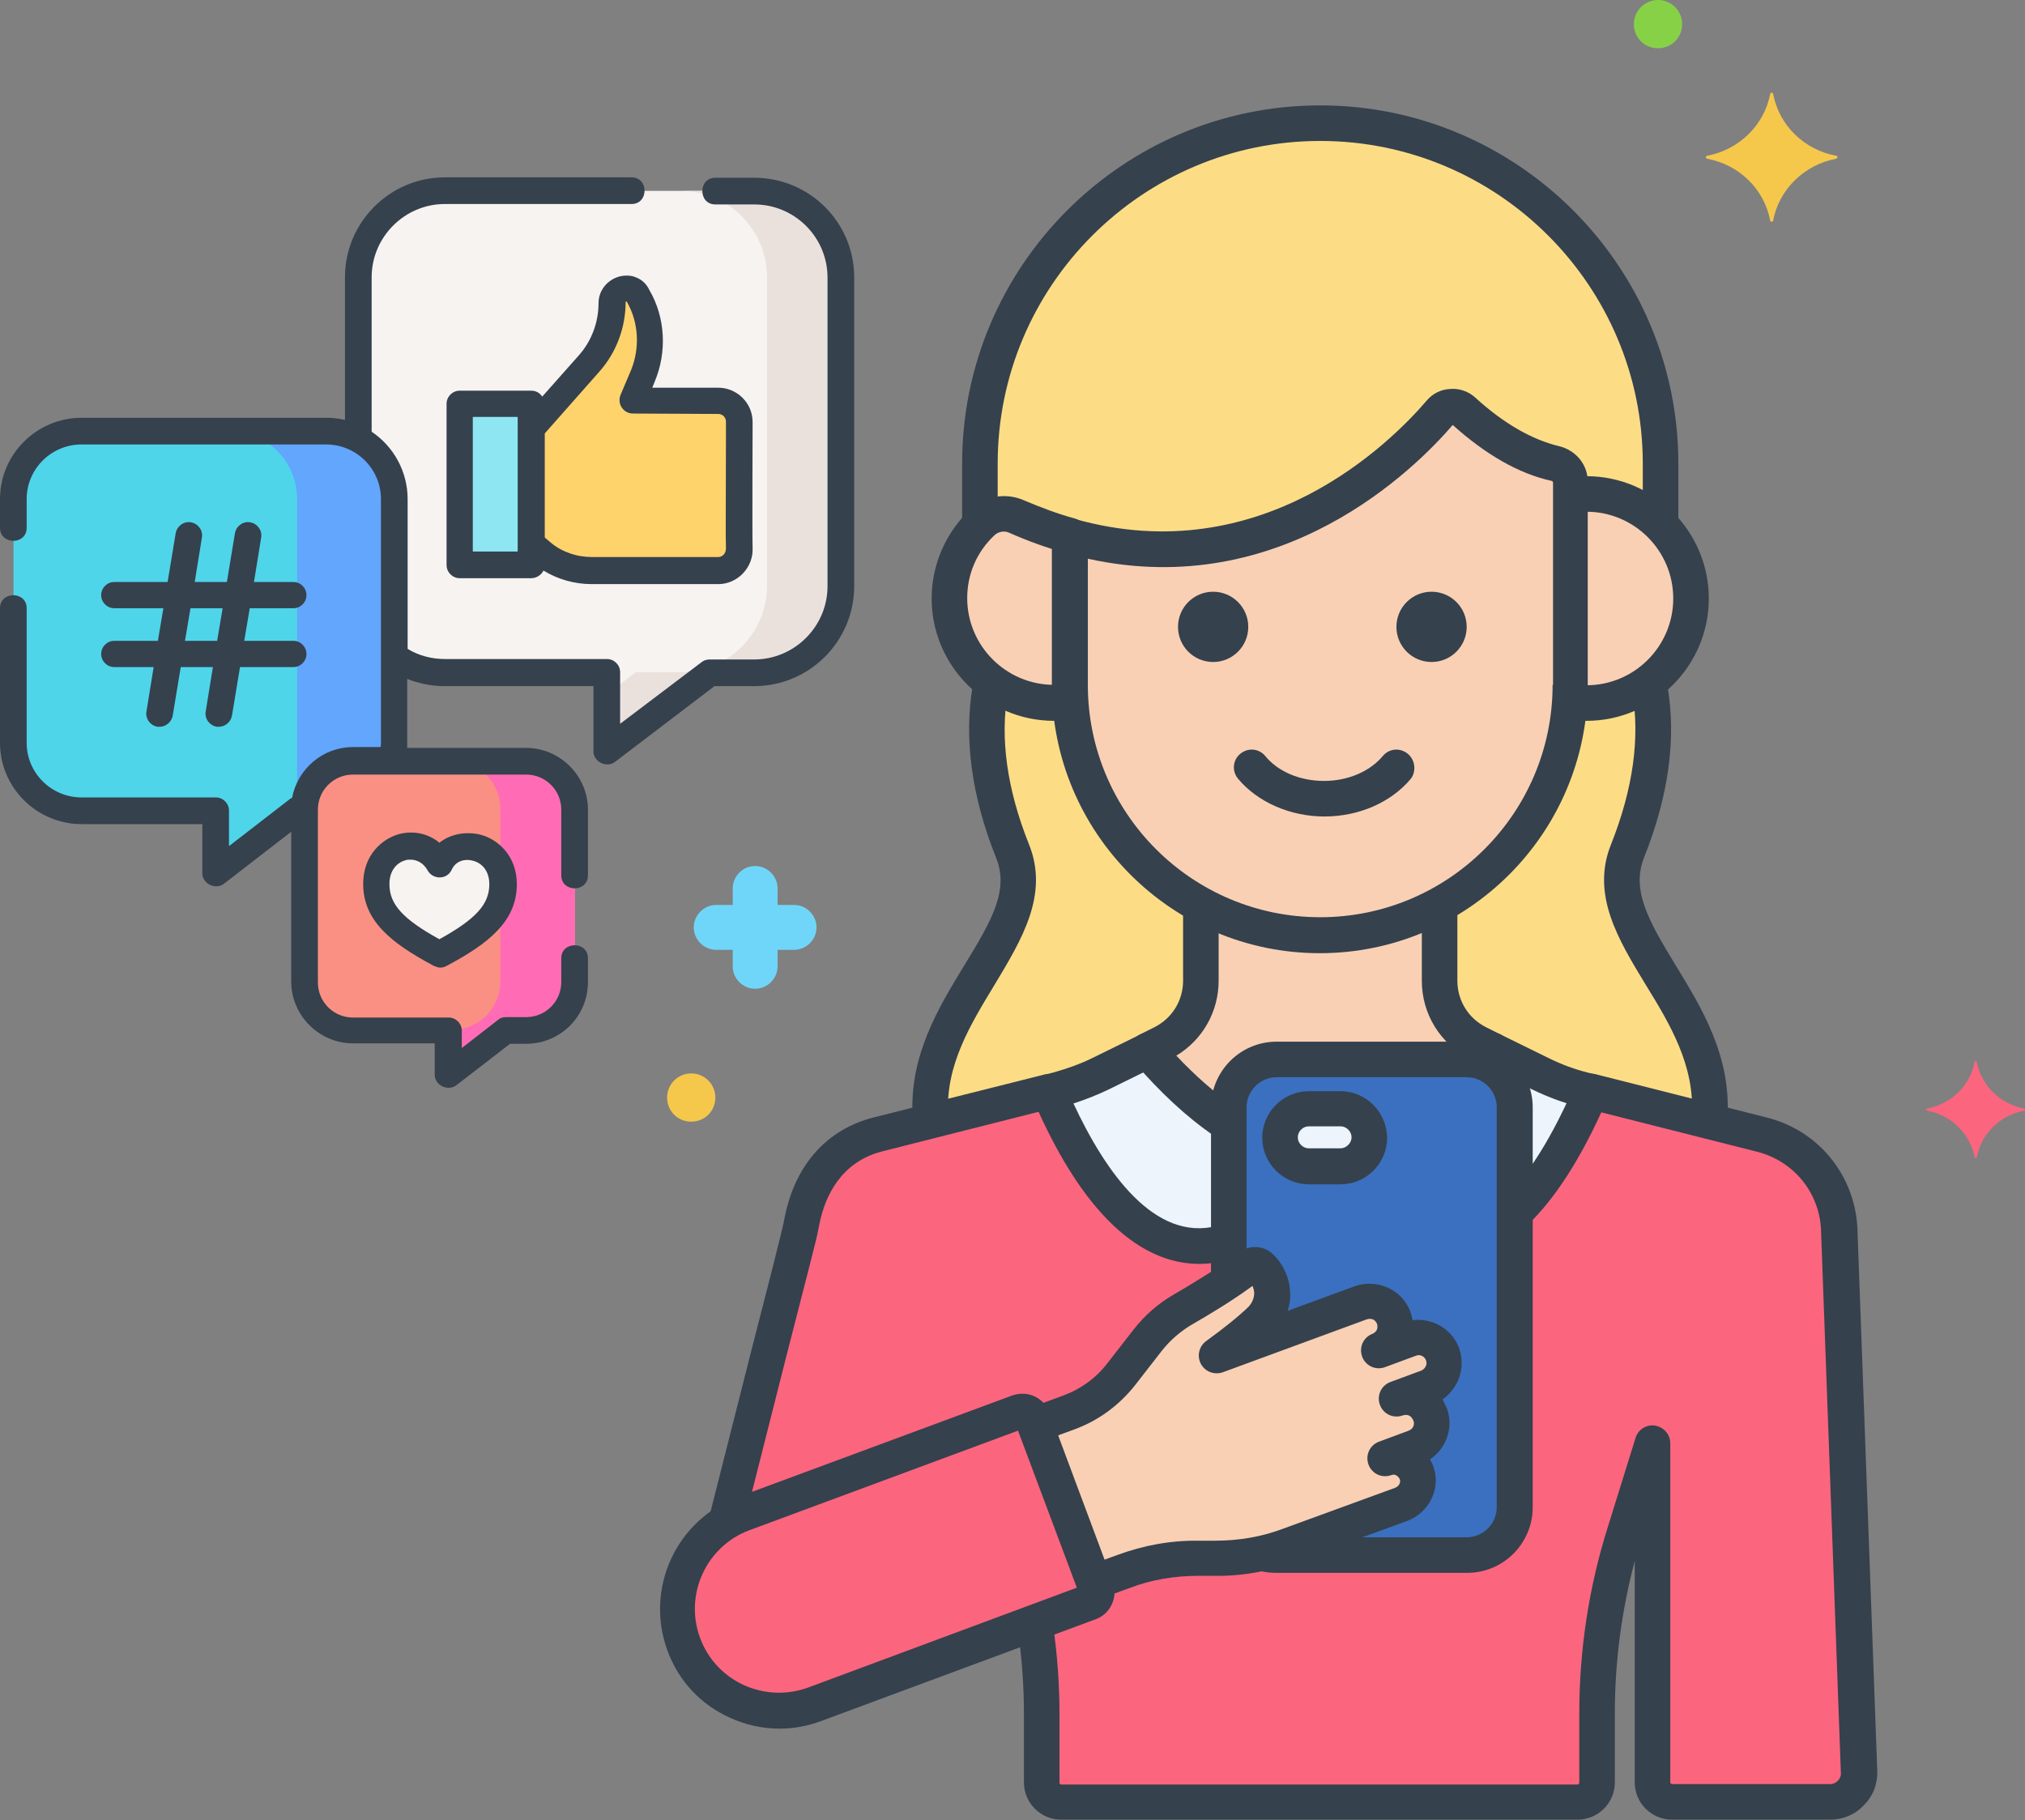 <?xml version="1.0" encoding="utf-8"?>
<!-- Generator: Adobe Illustrator 25.0.0, SVG Export Plug-In . SVG Version: 6.00 Build 0)  -->
<svg version="1.1" id="Layer_1" xmlns="http://www.w3.org/2000/svg" xmlns:xlink="http://www.w3.org/1999/xlink" x="0px" y="0px"
	 viewBox="0 0 478.4 430" style="enable-background:new 0 0 478.4 430;" xml:space="preserve">
<rect x="0" y="0" width="478.4" height="430" fill="#808080" stroke="none"/>
<style type="text/css">
	.st0{fill:#F7F3F1;}
	.st1{fill:#EBE1DC;}
	.st2{fill:#FFD36C;}
	.st3{fill:#8EE6F3;}
	.st4{fill:#4ED5EA;}
	.st5{fill:#62A6FD;}
	.st6{fill:#FA9084;}
	.st7{fill:#FF6CB5;}
	.st8{fill:#35414D;}
	.st9{fill:#FCDD86;}
	.st10{fill:#F5C84C;}
	.st11{fill:#FC657E;}
	.st12{fill:#70D6F9;}
	.st13{fill:#87D147;}
	.st14{fill:#EDF4FC;}
	.st15{fill:#F9D0B4;}
	.st16{fill:#3A70BF;}
</style>
<g>
	<g>
		<path class="st0" d="M93.1,155c3.4,2.4,7.5,3.9,12,3.9h38.3v18.6l24.3-18.6h10.5c11.3,0,20.5-9.1,20.5-20.4V65.5
			c0-11.3-9.2-20.4-20.5-20.4h-73.1c-11.3,0-20.5,9.1-20.5,20.4V155H93.1z"/>
		<path class="st1" d="M178.2,45.1h-17.5c11.3,0,20.5,9.1,20.5,20.4v72.9c0,11.3-9.2,20.4-20.5,20.4h-10.5l-6.8,5.2v13.4l24.3-18.6
			h10.5c11.3,0,20.5-9.1,20.5-20.4V65.5C198.6,54.3,189.5,45.1,178.2,45.1z"/>
		<path class="st2" d="M125.8,128.9l2.1,1.7c3.3,2.7,7.5,4.2,11.8,4.2h29.9c2.8,0,5.1-2.4,5-5.2c-0.1-2.7,0-27.1,0-29.9
			c0-2.8-2.2-5-5-5l-20.3-0.1l2.5-5.9c2.6-6.1,2.2-13.1-1.1-18.9c-0.9-1.6-3-2.2-4.6-1.2c-1,0.6-1.6,1.7-1.6,2.8
			c0,5.3-1.9,10.4-5.4,14.3l-12.9,14.6h-4.7v28.4L125.8,128.9L125.8,128.9z"/>
		<path class="st3" d="M123.8,133.4h-13.7c-0.9,0-1.6-0.7-1.6-1.6V96.9c0-0.9,0.7-1.6,1.6-1.6h13.7c0.9,0,1.6,0.7,1.6,1.6v34.8
			C125.5,132.7,124.7,133.4,123.8,133.4z"/>
		<path class="st4" d="M93.1,191.5v-73.6c0-8.9-7.2-16.1-16.1-16.1H19.3c-8.9,0-16.1,7.2-16.1,16.1v57.5c0,8.9,7.2,16.1,16.1,16.1
			H51v14.8l19.2-14.8H93.1z"/>
		<path class="st5" d="M76.9,101.8H54.1c8.9,0,16.1,7.2,16.1,16.1v73.6h22.9v-73.6C93.1,109,85.9,101.8,76.9,101.8z"/>
		<path class="st6" d="M124.3,179.7H83.4c-6.3,0-11.5,5.1-11.5,11.4v40.8c0,6.3,5.1,11.4,11.5,11.4h22.5v10.5l13.6-10.5h4.8
			c6.3,0,11.5-5.1,11.5-11.4v-40.8C135.8,184.8,130.6,179.7,124.3,179.7L124.3,179.7z"/>
		<path class="st7" d="M124.3,179.7h-17.6c6.3,0,11.5,5.1,11.5,11.4v40.8c0,6.3-5.1,11.4-11.5,11.4h-0.8v10.5l13.6-10.5h4.8
			c6.3,0,11.5-5.1,11.5-11.4v-40.8C135.8,184.8,130.6,179.7,124.3,179.7z"/>
		<path class="st0" d="M103.8,225.4c9.8-5.2,14.9-9.7,14.9-16.5c0-9.5-11.6-11.9-14.9-4.7c-3.8-7.4-14.9-4.7-14.9,4.7
			C88.9,215.7,94,220.2,103.8,225.4z"/>
		<path class="st8" d="M178.2,42h-9.2c-4.1,0-4.1,6.3,0,6.3h9.2c9.5,0,17.3,7.7,17.3,17.3v72.9c0,9.5-7.8,17.3-17.3,17.3h-10.5
			c-0.7,0-1.4,0.2-1.9,0.6L146.5,171v-12.2c0-1.7-1.4-3.1-3.1-3.1h-38.3c-3.1,0-6.2-0.8-8.8-2.4v-35.4c0-6.6-3.4-12.5-8.5-15.9V65.5
			c0-9.5,7.8-17.3,17.3-17.3h44.1c4.1,0,4.1-6.3,0-6.3h-44.1c-13,0-23.6,10.6-23.6,23.6v33.7c-1.4-0.3-2.9-0.5-4.5-0.5H19.3
			C8.7,98.7,0,107.3,0,117.9v6.8c0,4.1,6.3,4.1,6.3,0v-6.8c0-7.1,5.8-12.9,13-12.9h57.7c7.2,0,13,5.8,13,12.9v36.6
			c0,0.3,0,0.6,0,0.8v20c0,0.4,0,0.8-0.1,1.2h-6.5c-7.2,0-13.1,5.2-14.4,12c-0.3,0.1-0.6,0.3-0.8,0.5l-14.1,10.9v-8.4
			c0-1.7-1.4-3.1-3.1-3.1H19.3c-7.2,0-13-5.8-13-12.9v-31.8c0-4.1-6.3-4.1-6.3,0v31.8c0,10.6,8.7,19.2,19.3,19.2h28.5v11.6
			c0,2.5,3.1,4,5.1,2.5l15.9-12.3v35.4c0,8,6.6,14.6,14.6,14.6h19.3v7.4c0,2.5,3.1,4,5.1,2.5l12.7-9.8h3.8c8.1,0,14.6-6.5,14.6-14.6
			v-5.6c0-4.1-6.3-4.1-6.3,0v5.6c0,4.6-3.7,8.3-8.3,8.3h-4.8c-0.7,0-1.4,0.2-1.9,0.7l-8.5,6.6v-4.1c0-1.7-1.4-3.1-3.1-3.1H83.4
			c-4.6,0-8.3-3.7-8.3-8.3v-40.8c0-4.6,3.7-8.3,8.3-8.3h40.9c4.6,0,8.3,3.7,8.3,8.3v15.5c0,4.1,6.3,4.1,6.3,0v-15.5
			c0-8-6.6-14.6-14.6-14.6H96.2c0-0.4,0-16.3,0-16.3c2.8,1.1,5.8,1.7,8.8,1.7h35.2v15.4c0,2.5,3.1,4,5.1,2.5l23.5-17.9h9.4
			c13,0,23.6-10.6,23.6-23.6V65.5C201.8,52.5,191.2,42,178.2,42L178.2,42z"/>
		<path class="st8" d="M149.5,65.3c-4-1-8.1,2.1-8.1,6.3c0,4.5-1.6,8.9-4.6,12.3l-8.7,9.8c-0.6-0.9-1.5-1.4-2.6-1.4h-16.9
			c-1.7,0-3.1,1.4-3.1,3.1v38.1c0,1.7,1.4,3.1,3.1,3.1h16.9c1.3,0,2.4-0.8,2.9-1.8c3.4,2.1,7.4,3.2,11.4,3.2h29.9
			c4.6,0,8.3-4,8.1-8.5c-0.1-2,0-29.2,0-29.8c0-4.5-3.7-8.1-8.1-8.1l-15.6,0l0.6-1.5c2.9-7,2.5-15.1-1.3-21.6
			C152.6,66.8,151.2,65.7,149.5,65.3C147.8,64.8,151.2,65.7,149.5,65.3C145.5,64.2,151.2,65.7,149.5,65.3L149.5,65.3z M122.3,130.3
			h-10.6V98.5h10.6V130.3z M169.7,97.8c1,0,1.8,0.8,1.8,1.8c0,0.6,0,2.2,0,4.4c0,12.2-0.1,23.7,0,25.6c0,0.7-0.3,1.2-0.5,1.4
			c-0.4,0.4-0.8,0.6-1.3,0.6h-29.9c-3.6,0-7.1-1.2-9.8-3.5l-1.3-1.1v-24.6l12.9-14.6c4-4.5,6.2-10.4,6.2-16.4c0-0.2,0.2-0.2,0.3-0.1
			c2.8,4.9,3.1,10.9,1,16.1l-2.5,5.9c-0.4,1-0.3,2.1,0.3,3c0.6,0.9,1.6,1.4,2.6,1.4L169.7,97.8z"/>
		<path class="st8" d="M27,151.4c-1.7,0-3.1,1.4-3.1,3.1s1.4,3.1,3.1,3.1h9.3l-1.7,10.5c-0.3,1.7,0.9,3.3,2.6,3.6c0.2,0,0.3,0,0.5,0
			c1.5,0,2.8-1.1,3.1-2.6l1.9-11.5h7.6l-1.7,10.5c-0.3,1.7,0.9,3.3,2.6,3.6c0.2,0,0.3,0,0.5,0c1.5,0,2.8-1.1,3.1-2.6l1.9-11.5h12.6
			c1.7,0,3.1-1.4,3.1-3.1s-1.4-3.1-3.1-3.1H57.7l1.3-7.7h10.3c1.7,0,3.1-1.4,3.1-3.1c0-1.7-1.4-3.1-3.1-3.1H60l1.7-10.5
			c0.3-1.7-0.9-3.3-2.6-3.6c-1.7-0.3-3.3,0.9-3.6,2.6l-1.9,11.5H46l1.7-10.5c0.3-1.7-0.9-3.3-2.6-3.6c-1.7-0.3-3.3,0.9-3.6,2.6
			l-1.9,11.5H27c-1.7,0-3.1,1.4-3.1,3.1s1.4,3.1,3.1,3.1h11.6l-1.3,7.7L27,151.4z M45,143.7h7.6l-1.3,7.7h-7.6L45,143.7z"/>
		<path class="st8" d="M103.8,199.1c-2.5-2.1-5.9-2.9-9.3-2.1c-4.3,1.1-8.7,5.1-8.7,11.8c0,4.2,1.5,7.8,4.7,11.1
			c2.6,2.7,6.2,5.2,12,8.3c0.5,0.2,1,0.4,1.5,0.4s1-0.1,1.5-0.4c10-5.3,16.6-10.6,16.6-19.3c0-6.7-4.5-10.8-9-11.8
			C109.5,196.4,106.2,197.2,103.8,199.1L103.8,199.1z M115.6,208.9c0,4.7-3.1,8.2-11.8,13c-8.7-4.8-11.8-8.3-11.8-13
			c0-3.5,2-5.2,3.9-5.7c0.3-0.1,0.7-0.1,1.1-0.1c1.4,0,3,0.7,4,2.5c0.6,1.1,1.7,1.7,2.9,1.7c1.2,0,2.3-0.7,2.8-1.8
			c1-2.2,3.2-2.6,4.8-2.2C113.5,203.7,115.6,205.4,115.6,208.9z"/>
	</g>
	<g id="Layer_81_1_">
		<g>
			<g>
				<g>
					<path class="st9" d="M252.9,165.8c-1.3,0.2-2.6,0.3-3.9,0.3c-5.5,0-10.6-1.8-14.7-4.9c-1.8,8.9-2,22.4,5,39.8
						c7.9,19.8-21.9,36.3-19.3,63.9l29.8-7.5c3.5-0.9,7-2.2,10.2-3.8l14.6-7.2c5.6-2.8,9.2-8.5,9.2-14.7v-17.9
						C266.4,204.3,254.3,186.5,252.9,165.8L252.9,165.8z"/>
				</g>
			</g>
			<g>
				<g>
					<path class="st9" d="M384.5,201c7-17.5,6.8-30.9,5-39.8c-4.1,3.1-9.2,4.9-14.7,4.9c-1.3,0-2.7-0.1-3.9-0.3
						c-1.4,20.7-13.5,38.6-30.9,48v17.9c0,6.3,3.6,12,9.2,14.7l14.6,7.2c3.3,1.6,6.7,2.9,10.2,3.8l29.8,7.5
						C406.5,237.3,376.6,220.9,384.5,201L384.5,201z"/>
				</g>
			</g>
			<g>
				<g>
					<path class="st10" d="M433.8,36.8c-7.6-1.4-13.5-7.2-14.9-14.6c-0.1-0.4-0.6-0.4-0.7,0c-1.4,7.4-7.4,13.2-14.9,14.6
						c-0.4,0.1-0.4,0.6,0,0.7c7.6,1.4,13.5,7.2,14.9,14.6c0.1,0.4,0.6,0.4,0.7,0c1.4-7.4,7.4-13.2,14.9-14.6
						C434.2,37.3,434.2,36.8,433.8,36.8z"/>
				</g>
			</g>
			<g>
				<g>
					<path class="st11" d="M478.2,261.9c-5.7-1.1-10.1-5.4-11.2-11c-0.1-0.3-0.4-0.3-0.5,0c-1.1,5.6-5.5,9.9-11.2,11
						c-0.3,0.1-0.3,0.4,0,0.5c5.7,1.1,10.1,5.4,11.2,11c0.1,0.3,0.4,0.3,0.5,0c1.1-5.6,5.5-9.9,11.2-11
						C478.5,262.3,478.5,262,478.2,261.9z"/>
				</g>
			</g>
			<g>
				<g>
					<path class="st12" d="M187.6,213.8h-3.9v-3.9c0-2.9-2.4-5.3-5.3-5.3s-5.3,2.4-5.3,5.3v3.9h-3.9c-2.9,0-5.3,2.4-5.3,5.3
						c0,2.9,2.4,5.3,5.3,5.3h3.9v3.9c0,2.9,2.4,5.3,5.3,5.3c2.9,0,5.3-2.4,5.3-5.3v-3.9h3.9c2.9,0,5.3-2.4,5.3-5.3
						C192.9,216.2,190.5,213.8,187.6,213.8L187.6,213.8z"/>
				</g>
			</g>
			<g>
				<g>
					<path class="st10" d="M163.3,253.6c-3.1,0-5.7,2.5-5.7,5.7s2.5,5.7,5.7,5.7s5.7-2.5,5.7-5.7S166.4,253.6,163.3,253.6z"/>
				</g>
			</g>
			<g>
				<g>
					<path class="st13" d="M391.7,0c-3.1,0-5.7,2.5-5.7,5.7s2.5,5.7,5.7,5.7s5.7-2.5,5.7-5.7S394.8,0,391.7,0z"/>
				</g>
			</g>
			<g>
				<g>
					<path class="st11" d="M247.7,257.9l-40.3,10.2c-9.7,2.4-15.8,10-18,20.3c-1.2,5.7,1-3.9-17.9,71.3c1.3-0.8,2.7-1.5,4.2-2
						l64.8-24c1.4-0.5,2.9,0.2,3.5,1.6l0.5,1.4l8.1-3c4.8-1.8,9.1-4.9,12.3-9c5.1-6.1,7.4-11.1,14.4-15.1c3.1-1.8,7.2-4.2,11-6.8
						v-9.5C278.2,297.3,262.5,292.5,247.7,257.9z"/>
				</g>
			</g>
			<g>
				<g>
					<path class="st11" d="M434.6,290.3c-0.6-10.6-8-19.6-18.3-22.2L376,257.9c-6,14-12.2,23.1-18.2,28.7v69.5
						c0,6.3-5.1,11.3-11.3,11.3h-44.9c-1.2,0-2.3-0.2-3.4-0.5c-7.5,1.7-12.7,1.1-15.1,1.2c-6.1-0.1-12.1,1-17.8,3.1l-6.9,2.6
						l0.5,1.3c0.5,1.4-0.2,2.9-1.6,3.5l-12.7,4.7c1.1,7.2,1.6,14.4,1.6,21.6v16.3c0,2.5,2,4.6,4.6,4.6h122c2.5,0,4.6-2,4.6-4.6
						v-16.3c0-14.5,2.2-28.9,6.5-42.8l6.6-21.2v80.3c0,2.5,2,4.6,4.6,4.6h37.4c3.9,0,6.9-3.3,6.7-7.1L434.6,290.3z"/>
				</g>
			</g>
			<g>
				<g>
					<path class="st14" d="M374,257.4c-3.5-0.9-7-2.1-10.2-3.8l-11.2-5.5c-0.8,0.9-1.6,1.8-2.4,2.8c4.5,1.5,7.7,5.8,7.7,10.7v25
						c6-5.6,12.1-14.7,18.2-28.7L374,257.4z"/>
				</g>
			</g>
			<g>
				<g>
					<path class="st14" d="M271.1,248.2l-11.2,5.5c-3.3,1.6-6.7,2.9-10.2,3.8l-2,0.5c14.9,34.5,30.5,39.4,42.6,35.2v-27.5
						C282.5,260.4,276,253.8,271.1,248.2z"/>
				</g>
			</g>
			<g>
				<g>
					<path class="st15" d="M349.2,246.5c-5.6-2.8-9.2-8.5-9.2-14.7v-17.9c-8.4,4.6-18,7.2-28.1,7.2c-10.2,0-19.8-2.6-28.1-7.2v17.9
						c0,6.3-3.6,12-9.2,14.7l-3.4,1.7c4.8,5.7,11.4,12.3,19.2,17.5v-4c0-6.3,5.1-11.3,11.3-11.3h44.9c1.3,0,2.5,0.2,3.6,0.6
						c0.8-0.9,1.7-1.9,2.4-2.8L349.2,246.5z"/>
				</g>
			</g>
			<g>
				<g>
					<path class="st8" d="M251.7,256.9c-0.6-2.2-2.9-3.6-5.1-3L206.4,264c-11,2.8-18.5,11.1-21,23.5l-0.2,1
						c-0.4,1.9-0.4,1.9-2.7,11.1c-2.2,8.5-6.4,24.9-14.7,57.8c-0.6,2.2,0.8,4.5,3,5.1c0.3,0.1,0.7,0.1,1,0.1c1.9,0,3.6-1.3,4.1-3.2
						c8.3-32.9,12.5-49.3,14.7-57.8c2.4-9.4,2.4-9.4,2.8-11.5l0.2-1c1.3-6.4,5-14.6,14.9-17.1l40.3-10.2
						C250.9,261.4,252.3,259.2,251.7,256.9L251.7,256.9z"/>
				</g>
			</g>
			<g>
				<g>
					<path class="st8" d="M443.5,418.5L438.8,290c-0.7-12.5-9.3-23-21.5-26l-40.3-10.2c-2-0.5-4.1,0.5-4.9,2.4
						c-5.3,12.2-10.9,21.3-16.8,27c-1.7,1.6-1.7,4.3-0.1,5.9c1.6,1.7,4.3,1.7,5.9,0.1c6.1-5.9,11.9-14.8,17.2-26.4l36.8,9.3
						c8.6,2.2,14.6,9.5,15.1,18.2l4.7,128.5c0.1,0.9-0.4,1.6-0.7,1.9c-0.3,0.3-0.9,0.8-1.8,0.8h-37.4c-0.2,0-0.4-0.2-0.4-0.4V341
						c0-2.1-1.5-3.8-3.6-4.2c-2-0.3-4,0.9-4.6,2.9l-6.6,21.2c-4.5,14.3-6.7,29.1-6.7,44v16.3c0,0.2-0.2,0.4-0.4,0.4h-122
						c-0.2,0-0.4-0.2-0.4-0.4v-16.3c0-6.9-0.5-13.9-1.5-20.8c-0.3-2.3-2.4-3.9-4.7-3.6c-2.3,0.3-3.9,2.5-3.6,4.7
						c0.9,6.5,1.4,13.1,1.4,19.6v16.3c0,4.8,3.9,8.8,8.8,8.8h122c4.8,0,8.8-3.9,8.8-8.8v-16.3c0-12.2,1.6-24.3,4.7-36v52.3
						c0,4.8,3.9,8.8,8.8,8.8h37.4c3,0,5.9-1.2,7.9-3.4C442.5,424.4,443.6,421.4,443.5,418.5L443.5,418.5z"/>
				</g>
			</g>
			<g>
				<g>
					<path class="st15" d="M374.8,116.7c-1.3,0-2.6,0.1-3.8,0.3v44.8c0,1.3-0.1,2.7-0.1,4c1.3,0.2,2.6,0.3,3.9,0.3
						c13.6,0,24.7-11.1,24.7-24.7S388.4,116.7,374.8,116.7L374.8,116.7z"/>
				</g>
			</g>
			<g>
				<g>
					<path class="st15" d="M367.4,109.5c-6-1.4-13.2-4.9-21.6-12.4c-1.6-1.5-4.2-1.4-5.6,0.3c-9,10.5-40.9,42.4-87.4,29.2v35.2
						c0,32.5,26.6,59.1,59.1,59.1c32.5,0,59.1-26.6,59.1-59.1V114C371,111.9,369.5,110,367.4,109.5L367.4,109.5z"/>
				</g>
			</g>
			<g>
				<g>
					<path class="st15" d="M252.7,161.8v-35.2c-4.1-1.2-8.2-2.7-12.5-4.5c-2.8-1.2-6-0.7-8.2,1.4c-4.8,4.5-7.8,10.9-7.8,18
						c0,13.6,11.1,24.7,24.7,24.7c1.3,0,2.7-0.1,3.9-0.3C252.8,164.5,252.7,163.1,252.7,161.8L252.7,161.8z"/>
				</g>
			</g>
			<g>
				<g>
					<path class="st9" d="M311.9,29.1c-44.2,0-80.4,36.2-80.4,80.4v14.5c0.2-0.2,0.4-0.4,0.6-0.6c2.2-2.1,5.4-2.6,8.2-1.4
						c4.3,1.9,8.4,3.4,12.5,4.5c46.5,13.2,78.4-18.7,87.4-29.2c1.4-1.7,4-1.8,5.6-0.3c8.3,7.6,15.6,11,21.6,12.4
						c2.1,0.5,3.6,2.3,3.6,4.5v3c1.2-0.2,2.5-0.3,3.8-0.3c6.8,0,13,2.8,17.5,7.3v-14.5C392.3,65.3,356.1,29.1,311.9,29.1L311.9,29.1
						z"/>
				</g>
			</g>
			<g>
				<g>
					<path class="st8" d="M374.8,112.5c-0.7,0-1.3,0-2,0.1c-2.3,0.2-4.1,2.2-3.9,4.5c0.2,2.3,2.1,4.1,4.5,3.9c0.5,0,0.9-0.1,1.4-0.1
						c11.3,0,20.5,9.2,20.5,20.5c0,11.3-9.2,20.5-20.5,20.5c-0.6,0-1.3,0-2-0.1c-2.3-0.2-4.4,1.4-4.6,3.7c-0.3,2.3,1.4,4.4,3.7,4.6
						c1,0.1,2,0.2,2.9,0.2c15.9,0,28.9-13,28.9-28.9C403.7,125.5,390.7,112.5,374.8,112.5L374.8,112.5z"/>
				</g>
			</g>
			<g>
				<g>
					<path class="st8" d="M332.6,178.1c-1.8-1.5-4.4-1.3-5.9,0.5c-3.1,3.7-8.3,5.9-13.9,5.9c-5.7,0-10.9-2.2-13.9-5.9
						c-1.5-1.8-4.1-2-5.9-0.5c-1.8,1.5-2,4.1-0.5,5.9c4.6,5.5,12.3,8.9,20.4,8.9c8.1,0,15.7-3.3,20.4-8.9
						C334.6,182.3,334.4,179.6,332.6,178.1z"/>
				</g>
			</g>
			<g>
				<g>
					<g>
						<path class="st8" d="M368.3,105.4c-6.3-1.5-13-5.3-19.7-11.4c-1.6-1.5-3.8-2.3-6-2.1c-2.2,0.1-4.2,1.1-5.6,2.8
							c-8.3,9.7-38.9,40.4-83.1,27.9c-1.3-0.4-2.6-0.1-3.7,0.7c-1.1,0.8-1.7,2-1.7,3.4v35.2c0,34.9,28.4,63.3,63.3,63.3
							s63.3-28.4,63.3-63.3V114C375.2,109.9,372.4,106.4,368.3,105.4L368.3,105.4z M366.8,161.8c0,30.3-24.6,54.9-54.9,54.9
							c-30.3,0-54.9-24.6-54.9-54.9V132c45.7,10.1,77.2-21.1,86.2-31.6c7.8,7,15.6,11.5,23.3,13.2c0.2,0,0.4,0.2,0.4,0.4V161.8z"/>
					</g>
				</g>
			</g>
			<g>
				<g>
					<path class="st8" d="M238.5,125.9c4.3,1.9,8.7,3.5,13.1,4.7c2.2,0.6,4.6-0.7,5.2-2.9c0.6-2.2-0.7-4.6-2.9-5.2
						c-4-1.1-8-2.6-12-4.3c-4.3-1.9-9.3-1-12.7,2.2c-5.8,5.4-9.1,13.1-9.1,21c0,15.9,13,28.9,28.9,28.9c1.1,0,2.1-0.1,3.3-0.2
						c2.3-0.3,3.9-2.4,3.7-4.7c-0.3-2.3-2.4-3.9-4.7-3.7c-0.8,0.1-1.5,0.1-2.3,0.1c-11.3,0-20.5-9.2-20.5-20.5
						c0-5.7,2.3-11,6.5-14.9C235.9,125.6,237.3,125.3,238.5,125.9L238.5,125.9z"/>
				</g>
			</g>
			<g>
				<g>
					<path class="st8" d="M311.9,24.9c-46.7,0-84.6,38-84.6,84.6v13c0,2.3,1.9,4.2,4.2,4.2s4.2-1.9,4.2-4.2v-13
						c0-42,34.2-76.2,76.2-76.2s76.2,34.2,76.2,76.2v12.8c0,2.3,1.9,4.2,4.2,4.2c2.3,0,4.2-1.9,4.2-4.2v-12.8
						C396.5,62.9,358.5,24.9,311.9,24.9z"/>
				</g>
			</g>
			<g>
				<g>
					<path class="st8" d="M395.9,228.1c-6.6-10.8-10.5-17.8-7.5-25.5c5.8-14.5,7.7-28.2,5.5-40.7c-0.4-2.3-2.6-3.8-4.9-3.4
						c-2.3,0.4-3.8,2.6-3.4,4.9c1.9,10.9,0.2,23-5,36.1c-4.8,11.9,1.8,22.6,8.1,33c5.8,9.4,11.7,19.2,11,31
						c-0.1,2.3,1.6,4.3,3.9,4.4c0.1,0,0.2,0,0.3,0c2.2,0,4.1-1.7,4.2-3.9C409,249.5,402,238.1,395.9,228.1L395.9,228.1z"/>
				</g>
			</g>
			<g>
				<g>
					<path class="st8" d="M243.1,199.5c-5.2-13-6.9-25.1-5-36c0.4-2.3-1.1-4.5-3.4-4.9c-2.3-0.4-4.5,1.1-4.9,3.4
						c-2.1,12.4-0.3,26.1,5.5,40.6c3.1,7.6-0.8,14.6-7.5,25.5c-6.1,10-13,21.3-12.2,35.7c0.1,2.2,2,4,4.2,4c0.1,0,0.2,0,0.2,0
						c2.3-0.1,4.1-2.1,4-4.4c-0.7-11.7,5.3-21.4,11-30.8C241.3,222.1,247.9,211.4,243.1,199.5L243.1,199.5z"/>
				</g>
			</g>
			<g>
				<g>
					<path class="st8" d="M377.1,253.9l-2-0.5c-3.2-0.8-6.4-2-9.4-3.5l-11.2-5.5c-2.1-1-4.6-0.2-5.6,1.9c-1,2.1-0.2,4.6,1.9,5.6
						l11.2,5.5c3.5,1.7,7.2,3.1,11.1,4.1l2,0.5c0.3,0.1,0.7,0.1,1,0.1c1.9,0,3.6-1.3,4.1-3.2C380.7,256.7,379.3,254.4,377.1,253.9z"
						/>
				</g>
			</g>
			<g>
				<g>
					<path class="st8" d="M292.7,292.6c-0.6-2.2-2.9-3.6-5.1-3c-14.8,3.9-26.4-12.6-34-28.9c2.8-0.9,5.6-2,8.3-3.3l11.2-5.5
						c2.1-1,2.9-3.5,1.9-5.6c-1-2.1-3.5-2.9-5.6-1.9l-11.2,5.5c-3,1.5-6.2,2.6-9.4,3.5l-2,0.5c-1.2,0.3-2.2,1.1-2.7,2.2
						c-0.5,1.1-0.6,2.4-0.1,3.5c13.3,31,27.9,39,39.3,39c2.3,0,4.5-0.3,6.6-0.9C292,297.2,293.3,294.9,292.7,292.6L292.7,292.6z"/>
				</g>
			</g>
			<g>
				<g>
					<path class="st8" d="M354.5,244.4l-3.4-1.7c-4.2-2.1-6.8-6.3-6.8-11v-16.5c0-2.3-1.9-4.2-4.2-4.2s-4.2,1.9-4.2,4.2v16.5
						c0,7.9,4.4,15,11.5,18.5l3.4,1.7c0.6,0.3,1.2,0.4,1.9,0.4c1.5,0,3-0.9,3.8-2.3C357.4,247.9,356.5,245.4,354.5,244.4
						L354.5,244.4z"/>
				</g>
			</g>
			<g>
				<g>
					<path class="st8" d="M291.7,261.5c-4.7-3.3-9.3-7.3-13.8-12.1c6.2-3.7,10-10.4,10-17.7v-16.8c0-2.3-1.9-4.2-4.2-4.2
						s-4.2,1.9-4.2,4.2v16.8c0,4.7-2.6,8.9-6.8,11l-3.4,1.7c-1.2,0.6-2,1.6-2.3,2.9c-0.3,1.3,0.1,2.6,0.9,3.6
						c6.1,7.1,12.4,13,19,17.5c0.7,0.5,1.6,0.7,2.4,0.7c1.3,0,2.6-0.6,3.5-1.8C294.1,265.4,293.6,262.8,291.7,261.5L291.7,261.5z"/>
				</g>
			</g>
			<g>
				<g>
					<circle class="st8" cx="338.2" cy="148.1" r="8.3"/>
				</g>
			</g>
			<g>
				<g>
					<circle class="st8" cx="286.6" cy="148.1" r="8.3"/>
				</g>
			</g>
			<g>
				<g>
					<path class="st11" d="M258.9,375.1L244,335.2c-0.5-1.4-2.1-2.1-3.5-1.6l-64.8,24c-12.4,4.6-18.8,18.4-14.2,30.9
						c4.6,12.4,18.4,18.8,30.9,14.2l65-24.1C258.8,378.1,259.5,376.5,258.9,375.1z"/>
				</g>
			</g>
			<g>
				<g>
					<path class="st16" d="M346.5,250.3h-44.9c-6.3,0-11.3,5.1-11.3,11.3v41c1.7-1.2,3.4-2.3,4.9-3.5c0.8-0.6,1.8-0.5,2.5,0.1
						c3.7,3.3,3.8,9.1,0.2,12.5c-2,1.9-4.5,4-7.6,6.3v1l31.1-11.4c3.1-1.2,6.6,0.4,7.8,3.6c1.2,3.1-0.4,6.6-3.6,7.8l7.3-2.7
						c3.1-1.2,6.6,0.4,7.8,3.6c1.2,3.1-0.4,6.6-3.6,7.8l-7.3,2.7c3.1-1.2,6.6,0.4,7.8,3.6l0.1,0.2c1.2,3.1-0.4,6.6-3.6,7.8l-7,2.6
						c3-1.1,6.4,0.5,7.5,3.5c1,3-0.7,6.2-3.7,7.3l-26.3,9.6c-2.1,0.8-4.2,1.4-6.4,1.9c1.1,0.3,2.2,0.5,3.4,0.5h44.9
						c6.3,0,11.3-5.1,11.3-11.3v-94.5C357.9,255.4,352.8,250.3,346.5,250.3L346.5,250.3z"/>
				</g>
			</g>
			<g>
				<g>
					<path class="st14" d="M316.7,262h-7.5c-3.7,0-6.8,3-6.8,6.8c0,3.7,3,6.8,6.8,6.8h7.5c3.7,0,6.8-3,6.8-6.8
						C323.4,265,320.4,262,316.7,262z"/>
				</g>
			</g>
			<g>
				<g>
					<path class="st8" d="M346.5,246.1h-44.9c-8.6,0-15.5,7-15.5,15.5v40.2c0,2.3,1.9,4.2,4.2,4.2s4.2-1.9,4.2-4.2v-40.2
						c0-3.9,3.2-7.1,7.1-7.1h44.9c3.9,0,7.1,3.2,7.1,7.1v94.5c0,3.9-3.2,7.1-7.1,7.1h-44.9c-0.6,0-1.3-0.1-1.9-0.2
						c-2.2-0.6-4.5,0.7-5.1,3c-0.6,2.2,0.7,4.5,3,5.1c1.3,0.4,2.7,0.5,4.1,0.5h44.9c8.6,0,15.5-7,15.5-15.5v-94.5
						C362.1,253.1,355.1,246.1,346.5,246.1z"/>
				</g>
			</g>
			<g>
				<g>
					<path class="st15" d="M340.7,319.9c-1.2-3.1-4.7-4.7-7.8-3.6l-7.3,2.7c3.1-1.2,4.7-4.7,3.6-7.8s-4.7-4.7-7.8-3.6l-34,12.5
						c4.5-3.2,7.9-6,10.5-8.4c3.6-3.4,3.5-9.2-0.2-12.5c-0.7-0.6-1.8-0.7-2.5-0.1c-4.7,3.6-11.5,7.7-15.9,10.3
						c-3.1,1.8-5.9,4.2-8.1,7l-6.3,8.1c-3.2,4.1-7.4,7.2-12.3,9l-8.1,3l13.9,37.2l6.9-2.6c5.7-2.1,11.7-3.2,17.8-3.1l3.8,0
						c6.1,0.1,12.1-1,17.8-3.1l26.3-9.6c3-1.1,4.7-4.3,3.7-7.3c-1-3.1-4.4-4.7-7.5-3.5l7-2.6c3.1-1.2,4.7-4.7,3.6-7.8l-0.1-0.2
						c-1.2-3.1-4.7-4.7-7.8-3.6l7.3-2.7C340.3,326.5,341.9,323.1,340.7,319.9L340.7,319.9z"/>
				</g>
			</g>
			<g>
				<g>
					<path class="st8" d="M344.4,326.3c1.1-2.5,1.2-5.3,0.3-7.8c-1.7-4.6-6.4-7.2-11-6.6c-0.1-0.7-0.3-1.4-0.5-2
						c-1-2.6-2.9-4.6-5.4-5.7c-2.5-1.1-5.3-1.2-7.8-0.3l-15.8,5.8c0.4-1.3,0.7-2.7,0.6-4.2c-0.1-3.5-1.6-6.9-4.2-9.3
						c-2.2-2-5.5-2.1-7.9-0.3c-4.7,3.6-11.7,7.8-15.5,10c-3.6,2.1-6.7,4.8-9.3,8.1l-6.3,8.1c-2.7,3.5-6.3,6.1-10.4,7.6l-6.8,2.5
						c-2.2,0.8-3.3,3.2-2.5,5.4c0.8,2.2,3.2,3.3,5.4,2.5l6.8-2.5c5.6-2.1,10.4-5.7,14.1-10.4l6.3-8.1c1.9-2.4,4.2-4.4,6.8-6
						c4.2-2.4,10-5.9,14.6-9.3c0.2,0.5,0.4,1.1,0.4,1.7c0,1.2-0.5,2.3-1.3,3.2c-2.6,2.5-6,5.2-10,8.1c-1.7,1.2-2.3,3.5-1.3,5.4
						c1,1.9,3.2,2.7,5.2,2l34-12.5c0.6-0.2,1.2-0.1,1.4,0c0.3,0.1,0.7,0.4,1,1c0.2,0.6,0.1,1.2,0,1.4c-0.1,0.3-0.4,0.7-1,1
						c-2.2,0.8-3.3,3.2-2.5,5.4c0.8,2.2,3.2,3.3,5.4,2.5l7.3-2.7c1-0.4,2,0.1,2.4,1.1c0.2,0.6,0.1,1.2-0.1,1.4c-0.1,0.3-0.4,0.7-1,1
						l-7.3,2.7c-2.2,0.8-3.3,3.2-2.5,5.4c0.8,2.2,3.2,3.3,5.4,2.5c0.6-0.2,1.2-0.1,1.4,0c0.3,0.1,0.7,0.4,1,1l0.1,0.2
						c0.4,1-0.1,2-1.1,2.4l-7,2.6c-2.2,0.8-3.3,3.2-2.5,5.4c0.8,2.2,3.2,3.3,5.4,2.5c0.5-0.2,1-0.1,1.2,0.1c0.2,0.1,0.6,0.4,0.8,0.9
						c0.3,0.8-0.3,1.7-1.1,2l-26.3,9.6c-5.2,2-10.7,2.9-16.3,2.9l-3.8,0c-6.6-0.1-13.1,1.1-19.3,3.4l-5.5,2
						c-2.2,0.8-3.3,3.2-2.5,5.4c0.6,1.7,2.2,2.7,3.9,2.7c0.5,0,1-0.1,1.5-0.3l5.5-2c5.2-2,10.7-2.9,16.3-2.9l3.8,0
						c6.6,0.1,13.1-1.1,19.3-3.4l26.3-9.6c5.1-1.9,7.9-7.6,6.2-12.6c-0.2-0.7-0.5-1.3-0.9-1.9c3.9-2.6,5.7-7.6,4-12.1l-0.1-0.2
						c-0.3-0.7-0.6-1.3-0.9-1.9C342.3,329.6,343.5,328.1,344.4,326.3L344.4,326.3z"/>
				</g>
			</g>
			<g>
				<g>
					<g>
						<path class="st8" d="M262.9,373.7l-14.9-39.9c-0.6-1.7-1.9-3.1-3.6-3.9c-1.7-0.8-3.5-0.8-5.3-0.2l-64.8,24
							c-14.6,5.4-22,21.7-16.6,36.3c2.6,7.1,7.8,12.7,14.7,15.8c3.7,1.7,7.7,2.6,11.8,2.6c3.3,0,6.6-0.6,9.8-1.8l65-24.1
							C262.4,381.2,264.2,377.2,262.9,373.7L262.9,373.7z M190.9,398.7c-5,1.8-10.3,1.6-15.2-0.6c-4.8-2.2-8.5-6.2-10.3-11.1
							c-3.8-10.2,1.4-21.7,11.7-25.5l63.4-23.5l13.9,37.1L190.9,398.7z"/>
					</g>
				</g>
			</g>
			<g>
				<g>
					<g>
						<path class="st8" d="M316.7,257.8h-7.5c-6,0-11,4.9-11,11c0,6,4.9,11,11,11h7.5c6,0,11-4.9,11-11
							C327.6,262.7,322.7,257.8,316.7,257.8z M316.7,271.3h-7.5c-1.4,0-2.6-1.2-2.6-2.6s1.2-2.6,2.6-2.6h7.5c1.4,0,2.6,1.2,2.6,2.6
							S318,271.3,316.7,271.3z"/>
					</g>
				</g>
			</g>
		</g>
	</g>
</g>
</svg>

